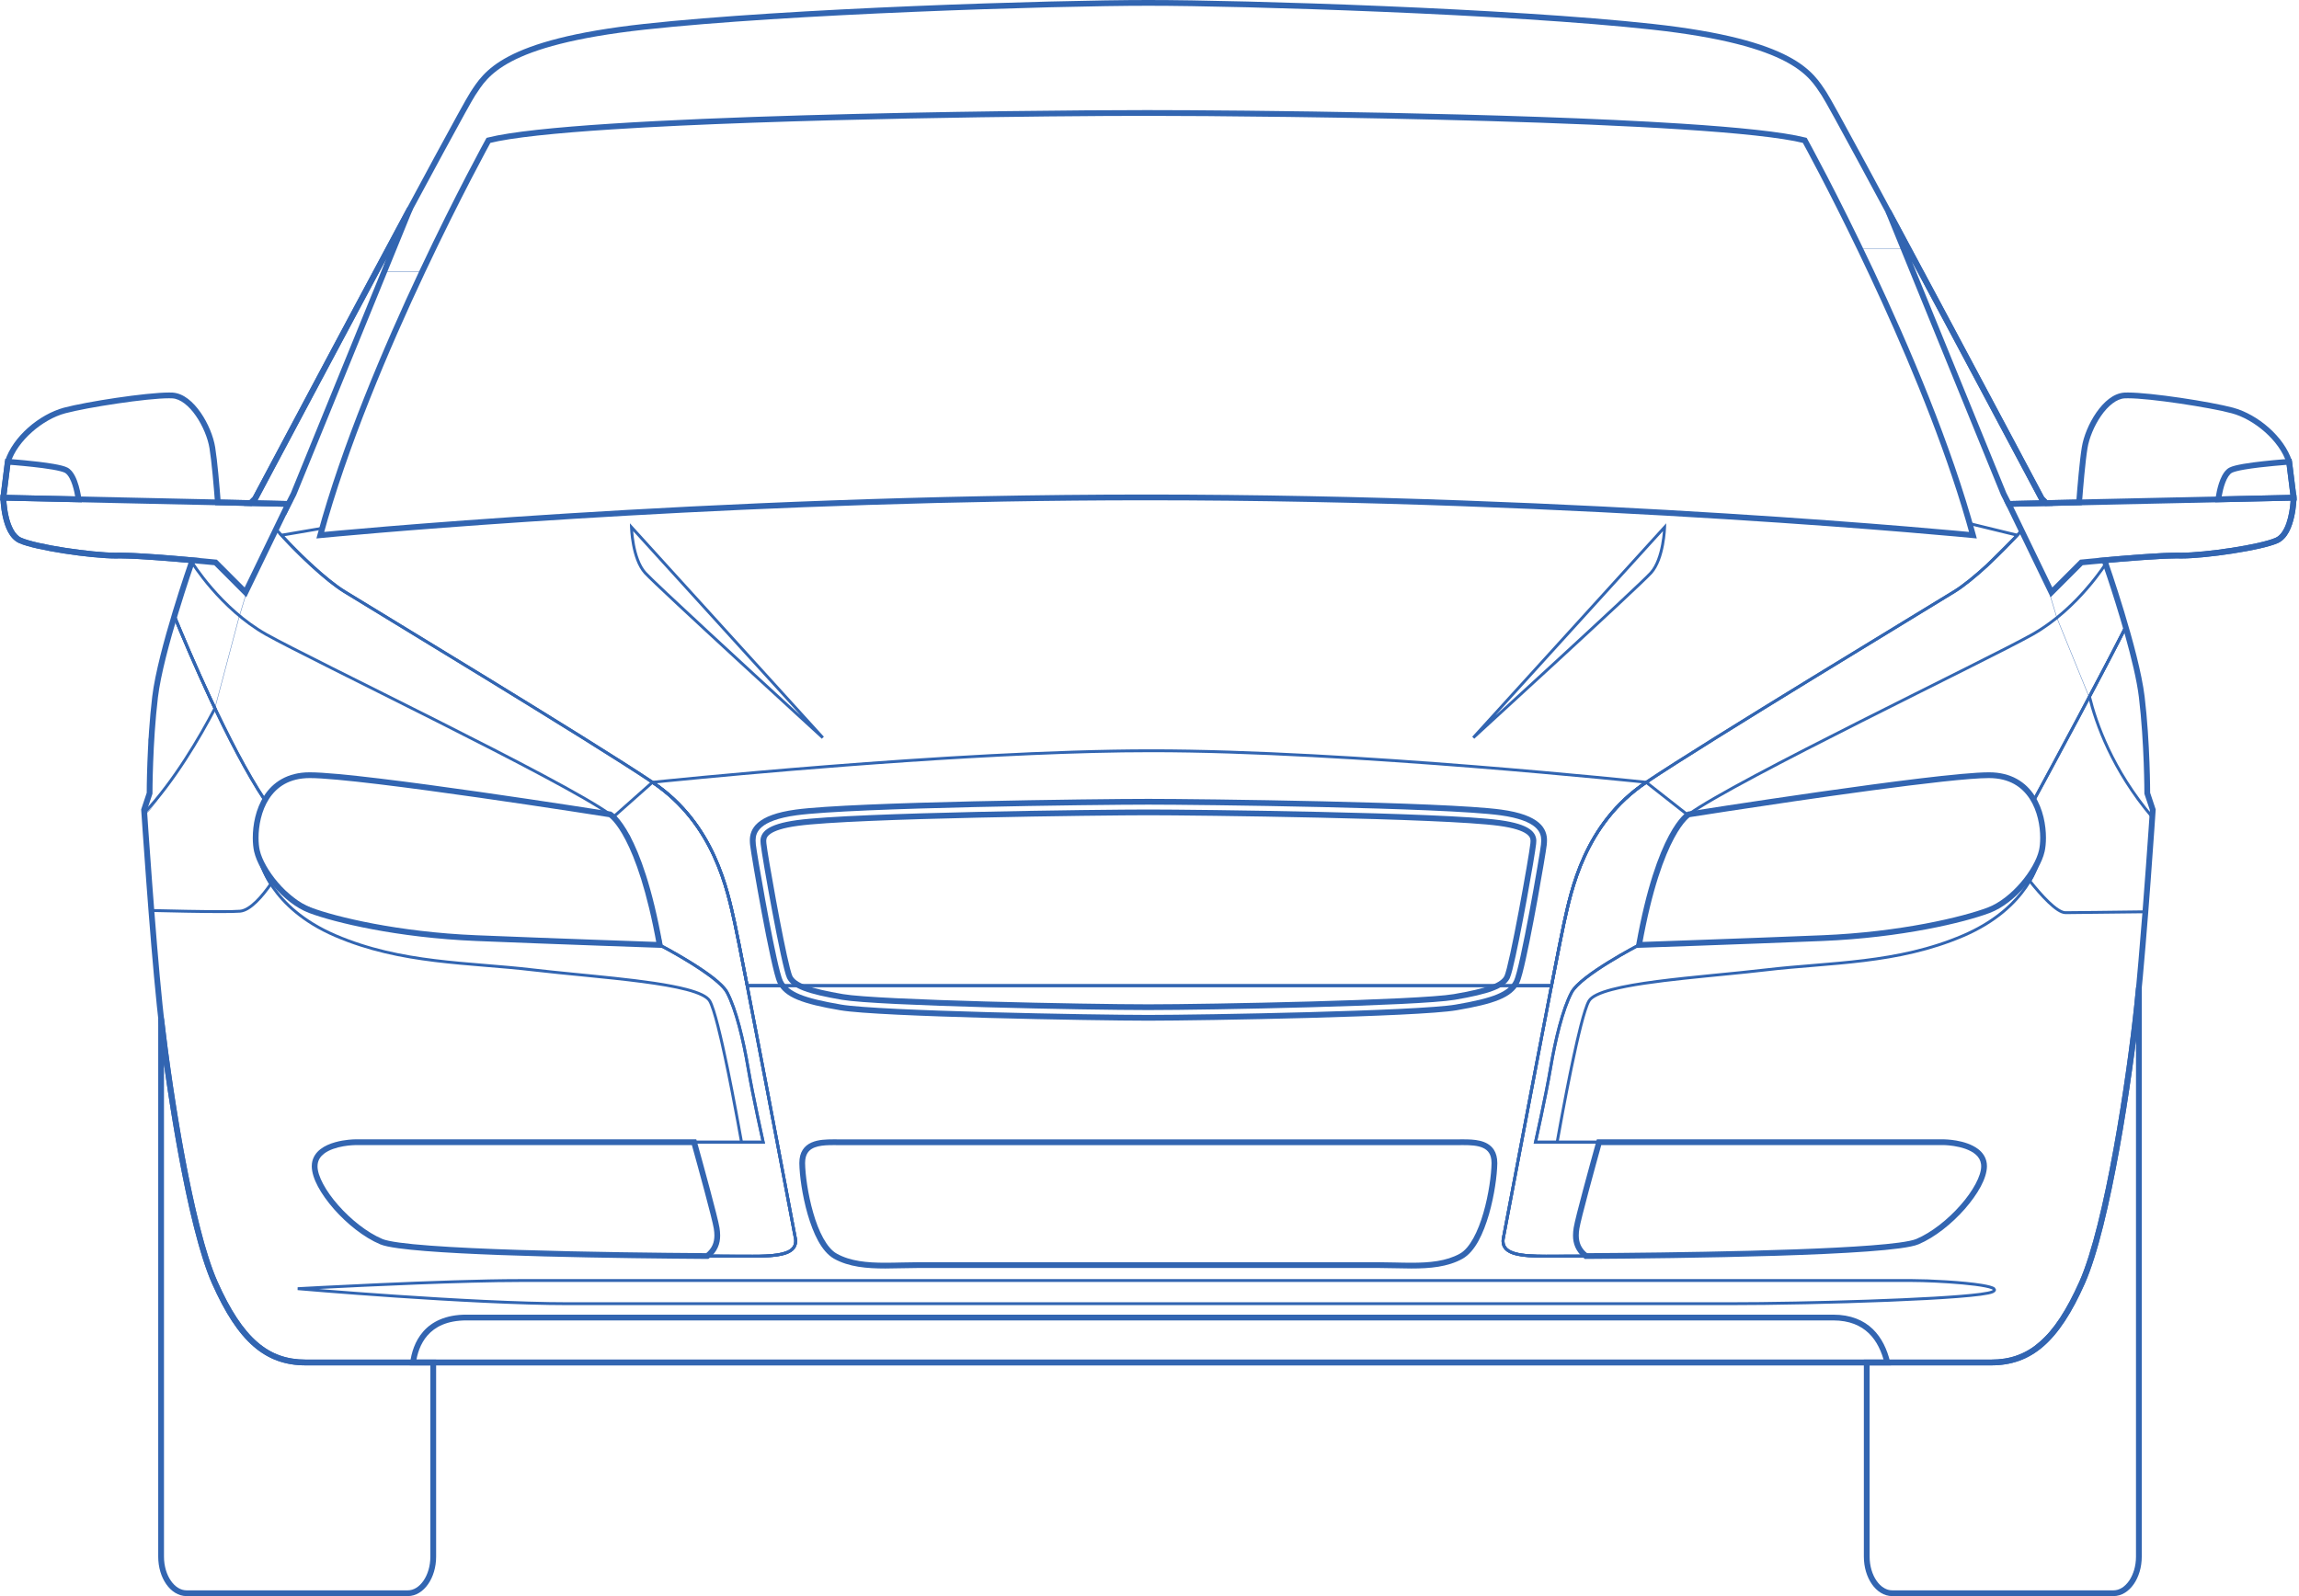 <svg width="504" height="350" viewBox="0 0 504 350" fill="none" xmlns="http://www.w3.org/2000/svg">

    <g id="doors" fill="transparent">
        <path id="Vector 480"
            d="M422.701 62.48L417.78 54.115L419.44 59.49L426.246 76.526L429.529 84.664L434.336 96.037L437.096 102.89L439.856 109.648L442.235 114.692L444.789 119.972L446.857 124.528L449.179 129.169L449.555 130.938L450.939 135.524L457.952 152.737L458.633 154.882L459.083 156.389L459.764 158.418L461.315 162.404L462.663 165.332L464.591 168.912L465.46 170.477L467.518 173.579L468.765 175.347L470.301 177.411L471.746 179.048L472.114 177.411L470.674 173.981L470.262 168.562L470.674 162.252L469.851 156.078L468.753 148.944L467.587 142.977L466.078 137.832L464.295 132.276L462.443 125.965L461.414 122.878L464.782 122.494L469.692 122.233L475.515 121.886H479.818L484.812 121.492L492.187 120.312L497.97 118.837L500.743 116.772L502.277 113.173L502.808 108.983L502.277 104.794L501.451 101.253L500.743 98.716L497.97 95.412L495.138 92.579L491.361 90.691L487.585 89.57L480.563 88.331L473.187 87.21L468.054 86.738H465.163L462.743 87.859L460.206 90.632L457.846 94.527L456.961 98.48L455.958 103.673V109.986L448.188 110.404L447.401 108.534L445.236 104.598L440.02 95.151L433.525 83.244L427.227 70.648L422.701 62.48Z"
            fill="transparent" stroke="#3265B1" stroke-width="0.077" />
        <path id="Vector 481"
            d="M80.592 62.48L85.513 54.115L83.853 59.49L77.047 76.526L73.764 84.664L68.957 96.037L66.197 102.89L63.437 109.648L61.058 114.692L58.504 119.972L56.436 124.528L54.114 129.169L53.737 130.938L52.354 135.524L47.069 155.458L45.084 159.05L43.005 162.736L40.405 166.801L37.758 170.677L35.775 173.579L34.528 175.347L32.992 177.411L31.547 179.048L31.179 177.411L32.619 173.981L33.031 168.562L32.619 162.252L33.442 156.078L34.54 148.944L35.706 142.977L37.215 137.832L38.998 132.276L40.85 125.965L41.879 122.878L38.511 122.494L33.601 122.233L27.777 121.886H23.475L18.481 121.492L11.106 120.312L5.323 118.837L2.55 116.772L1.016 113.173L0.485 108.983L1.016 104.794L1.842 101.253L2.55 98.716L5.323 95.412L8.155 92.579L11.932 90.691L15.708 89.57L22.73 88.331L30.106 87.21L35.239 86.738H38.13L40.55 87.859L43.087 90.632L45.447 94.527L46.332 98.48L47.335 103.673V109.986L55.105 110.404L55.892 108.534L58.057 104.598L63.273 95.151L69.767 83.244L76.066 70.648L80.592 62.48Z"
            fill="transparent" stroke="#3265B1" stroke-width="0.077" />
    </g>
    <g id="front-wheels" fill="transparent">

        <path
            d="M37.466 240.179L35.648 229.919L35.066 243.744V268.338V284.855V310.176V334.625V342.919L36.449 346.267L38.268 348.304L40.451 349.031H44.234H51.365H68.392H85.636H90.511L92.84 347.431L94.222 344.666L94.95 341.682V316.943V298.534H93.276H82.144H72.394H63.953L58.641 296.424L55.149 293.95L51.438 289.585L48.018 283.109L43.725 272.413L41.324 260.552L40.524 256.041L37.466 240.179Z"
            fill="transparent" />
        <path
            d="M408.955 330.54V298.675H415.216H433.097L440.054 298.258L445.202 296.031L449.864 291.857L453.412 286.778L456.404 281.073L460.578 267.994L462.943 256.653L464.822 245.591L466.144 238.355L467.048 229.45L468.231 223.467L468.788 234.111V257.627V281.073V296.936V312.729V327.896V340.489L468.161 344.037L467.048 346.611L464.961 348.976H462.248H450.49H431.149H420.921H413.964L411.251 347.237L409.511 344.037L408.955 341.741V330.54Z"
            fill="transparent" />
        <path
            d="M37.466 240.179L35.648 229.919L35.066 243.744V268.338V284.855V310.176V334.625V342.919L36.449 346.267L38.268 348.304L40.451 349.031H44.234H51.365H68.392H85.636H90.511L92.84 347.431L94.222 344.666L94.95 341.682V316.943V298.534H93.276H82.144H72.394H63.953L58.641 296.424L55.149 293.95L51.438 289.585L48.018 283.109L43.725 272.413L41.324 260.552L40.524 256.041L37.466 240.179Z"
            stroke="#3265B1" stroke-width="0.077" />
        <path
            d="M408.955 330.54V298.675H415.216H433.097L440.054 298.258L445.202 296.031L449.864 291.857L453.412 286.778L456.404 281.073L460.578 267.994L462.943 256.653L464.822 245.591L466.144 238.355L467.048 229.45L468.231 223.467L468.788 234.111V257.627V281.073V296.936V312.729V327.896V340.489L468.161 344.037L467.048 346.611L464.961 348.976H462.248H450.49H431.149H420.921H413.964L411.251 347.237L409.511 344.037L408.955 341.741V330.54Z"
            stroke="#3265B1" stroke-width="0.077" />

    </g>
    <g id="front" fill="transparent">
        <path id="Union"
            d="M74.081 84.431L77.365 76.293L84.171 59.253H93.01L89.512 66.994C88.158 69.749 85.45 75.304 85.45 75.484C85.45 75.665 84.623 77.402 84.209 78.249L80.937 85.921C80.561 87.002 79.786 89.193 79.696 89.306C79.606 89.419 77.756 94.271 76.843 96.683L73.319 107.38L70.99 115.12L70.424 117.197L85.401 115.938L96.979 115.12L105.474 114.05L128.002 112.666L150.152 111.596L174.63 110.401L196.654 109.646L219.622 109.079H249.953H281.227L323.01 110.275L344.531 111.156L376.812 112.918L405.255 114.806L429.544 116.756H432.69L430.425 108.89L423.44 89.572L420.042 81.077L414.819 69.247L410.163 58.801L407.918 53.879H418.022L419.682 59.254L419.684 59.257L426.489 76.293L429.773 84.432L434.579 95.805L437.339 102.658L440.099 109.415L440.1 109.417L442.48 114.462L445.033 119.741L447.101 124.297L449.421 128.936L449.797 130.699L449.797 130.702L451.181 135.288L451.183 135.291L458.196 152.504L458.876 154.646L459.325 156.153V156.154L460.007 158.183L460.007 158.185L461.558 162.171L461.559 162.173L462.907 165.101L462.908 165.103L464.835 168.683L464.836 168.684L465.705 170.249L465.707 170.251L467.765 173.353L467.766 173.355L469.012 175.122L469.013 175.123L470.549 177.187L470.552 177.189L471.996 178.826L472.046 178.883L471.999 180.777L471.447 186.886L471.179 192.695L470.778 196.496L470.46 201.619L470.292 203.109L469.522 211.529L469.154 213.053L469.037 220.971L468.903 222.863L468.078 226.883L466.802 235.265L465.358 246.089L463.915 253.417L461.306 266.572L457.476 279.562L453.424 287.444L448.928 293.383L445.375 296.159L441.378 297.935L435.772 298.435L425.114 298.768L414.234 298.435H407.462H370.326H66.079L62.971 298.046L57.753 296.048L54.811 293.05L51.314 289.054L48.705 284.002L45.929 277.896L42.654 266.184L39.268 248.698L37.547 238.041L35.993 228.659L35.493 221.998L34.494 213.228L33.884 204.291L32.496 186.972L31.807 178.883L31.857 178.826L33.301 177.189L33.304 177.187L34.84 175.123L34.841 175.122L36.087 173.355L36.088 173.354L40.718 166.576V166.575L43.319 162.51L43.319 162.508L45.399 158.821L47.384 155.229L47.389 155.221L47.351 155.21L47.388 155.22L52.672 135.288L54.056 130.702L54.056 130.699L54.432 128.936L56.752 124.297L58.82 119.74L61.373 114.462L63.753 109.417L63.754 109.415L66.514 102.657L69.274 95.804L74.081 84.431Z"
            fill="transparent" />

        <path
            d="M142.857 197.642L144.939 206.038L145.153 207.04L141.853 206.911L127.417 206.498L120.07 205.828H111.331L100.066 205.21L93.364 204.797L84.058 203.121L77.355 201.987L69.648 199.77L65.626 197.992L62.559 195.44L60.259 193.436L57.946 190.008L56.459 185.919L56.129 182.532L56.955 178.03L58.068 175.511L60.218 172.703L63.564 170.431L67.61 169.935H73.721L92.103 172.041L102.924 173.694L117.336 175.759L129.605 177.7L133.856 178.297L135.201 179.506L138.022 183.267L140.574 189.85L142.857 197.642Z"
            fill="transparent" />
        <path
            d="M361.155 198.736L359.546 206.148L359.815 207.093L382.696 206.167L401.83 205.373L411.441 204.58L420.919 203.301L428.943 201.714L436.791 198.981L440.406 197.041L443.051 194.528L445.52 192.059L447.416 187.783L448.077 185.005V182.139L447.063 177.598L446.049 174.953L444.021 172.308L441.42 170.589L437.408 169.795H433.308L417.745 171.559L397.245 174.292L384.327 176.1L376.524 177.51L370.616 178.392L368.059 180.729L366.075 184.873L363.562 190.604L361.155 198.736Z"
            fill="transparent" />
        <path
            d="M144.317 250.231H152.27L153.095 252.625L154.609 258.128L156.205 264.76L157.47 269.272V271.666L156.7 274.198L155.351 275.271H153.013L141.043 275.078L128.715 274.721H122.221L108.876 274.363L98.172 273.758L91.347 273.18L85.817 272.712L83.065 271.749L80.176 270.043L77.534 267.952L74.122 264.815L71.948 262.146L69.912 258.376L69.306 256.174L69.472 253.835L71.15 252.047L73.379 251.084L76.516 250.231H79.185H97.951H106.454H124.45H139.997H144.317Z"
            fill="transparent" />
        <path
            d="M363.315 250.17H350.879L349.685 254.163L348.217 259.652L346.366 267.152L345.457 270.594L346.074 273.126L347.21 274.458L348.542 275.205L358.315 274.945H370.394L382.278 274.75L393.999 274.36L404.876 273.906L415.007 273.191L419.618 272.445L423.124 270.691L426.436 268.386L429.034 266.016L431.956 262.671L433.742 259.879L434.619 257.703L435.365 255.041L434.262 252.833L432.378 251.469L430.17 250.625L426.956 250.17H385.654H372.342H363.315Z"
            fill="transparent" />
        <path
            d="M349.645 254.294L349.685 254.163M349.685 254.163L350.879 250.17H363.315H372.342H385.654H426.956L430.17 250.625L432.378 251.469L434.262 252.833L435.365 255.041L434.619 257.703L433.742 259.879L431.956 262.671L429.034 266.016L426.436 268.386L423.124 270.691L419.618 272.445L415.007 273.191L404.876 273.906L393.999 274.36L382.278 274.75L370.394 274.945H358.315L348.542 275.205L347.21 274.458L346.074 273.126L345.457 270.594L346.366 267.152L348.217 259.652L349.685 254.163ZM144.939 206.038L142.857 197.642L140.574 189.85L138.022 183.267L135.201 179.506L133.856 178.297L129.605 177.7L117.336 175.759L102.924 173.694L92.103 172.041L73.721 169.935H67.61L63.564 170.431L60.218 172.703L58.068 175.511L56.955 178.03L56.129 182.532L56.459 185.919L57.946 190.008L60.259 193.436L62.559 195.44L65.626 197.992L69.648 199.77L77.355 201.987L84.058 203.121L93.364 204.797L100.066 205.21L111.331 205.828H120.07L127.417 206.498L141.853 206.911L145.153 207.04L144.939 206.038ZM359.546 206.148L361.155 198.736L363.562 190.604L366.075 184.873L368.059 180.729L370.616 178.392L376.524 177.51L384.327 176.1L397.245 174.292L417.745 171.559L433.308 169.795H437.408L441.42 170.589L444.021 172.308L446.049 174.953L447.063 177.598L448.077 182.139V185.005L447.416 187.783L445.52 192.059L443.051 194.528L440.406 197.041L436.791 198.981L428.943 201.714L420.919 203.301L411.441 204.58L401.83 205.373L382.696 206.167L359.815 207.093L359.546 206.148ZM152.27 250.231H144.317H139.997H124.45H106.454H97.951H79.185H76.516L73.379 251.084L71.15 252.047L69.472 253.835L69.306 256.174L69.912 258.376L71.948 262.146L74.122 264.815L77.534 267.952L80.176 270.043L83.065 271.749L85.817 272.712L91.347 273.18L98.172 273.758L108.876 274.363L122.221 274.721H128.715L141.043 275.078L153.013 275.271H155.351L156.7 274.198L157.47 271.666V269.272L156.205 264.76L154.609 258.128L153.095 252.625L152.27 250.231Z"
            stroke="#3265B1" stroke-width="0.077" />

    </g>
    <g id="roof" fill="transparent">
        <path
            d="M262.239 0.922L275.12 1.244L301.204 2.109L318.043 2.936L342.579 4.23V4.231L364.236 6.066V6.067L379.378 8.616V8.617L388.082 11.461L392.47 13.508L396.741 16.202L399.145 19.251H399.146L401.592 23.282L406.808 33.102L406.809 33.103L412.42 42.85V42.851L417.971 54.561H407.945L399.573 37.852L399.572 37.851L395.866 30.979L395.859 30.964L395.844 30.96L393.146 30.132L393.134 30.169L393.146 30.131H393.137L363.346 27.648H363.345L333.949 26.425L315.275 25.813L287.211 25.274L253.21 24.95H230.218L202.873 25.454L175.133 25.992L147.141 27.072H147.14L120.838 28.872H120.836L107.451 30.743L107.431 30.746L107.422 30.765L104.904 35.763L98.68 47.169L98.679 47.171L92.933 59.563H84.628L88.028 50.151L95.436 35.799L95.438 35.8L103.677 21.12L103.676 21.119L106.548 17.064L110.569 13.903L117.398 10.812L125.418 8.51L137.397 6.496L137.396 6.495L156.498 4.589L156.499 4.59L176.827 3.474L205.574 2.035L223.348 1.316L242.165 0.922H262.239Z"
            fill="transparent" stroke="#3265B1" stroke-width="0.077" />
    </g>
    <g id="line">
        <path id="path104"
            d="M138.433 115.594L138.198 115.806L180.146 161.972L180.382 161.76L180.594 161.527C180.589 161.522 178.334 159.461 174.9 156.314C164.604 146.878 143.715 127.677 141.657 125.396C140.329 123.938 139.579 121.475 139.189 119.384C138.995 118.337 138.883 117.384 138.823 116.694C138.759 116.006 138.749 115.584 138.749 115.584L138.433 115.594L138.117 115.601C138.132 115.629 138.276 122.56 141.189 125.821C142.618 127.399 152.337 136.418 161.735 145.077C171.125 153.727 180.167 161.992 180.167 161.995L180.614 161.547L138.092 114.749L138.117 115.601L138.433 115.594Z"
            fill="#3265B1" />
        <path id="path106"
            d="M364.93 115.594L364.695 115.382L322.749 161.547L323.197 161.995C323.197 161.992 332.238 153.727 341.628 145.077C351.024 136.418 360.746 127.399 362.177 125.821C365.087 122.56 365.228 115.629 365.246 115.601L365.269 114.749L364.695 115.382L364.93 115.594L364.614 115.584C364.614 115.589 364.566 117.29 364.171 119.384C363.782 121.475 363.031 123.938 361.706 125.396C360.341 126.908 350.584 135.968 341.199 144.612C336.506 148.936 331.897 153.166 328.463 156.314C325.03 159.461 322.777 161.522 322.772 161.527L322.984 161.76L323.217 161.972L365.163 115.806L364.93 115.594Z"
            fill="#3265B1" />
        <path id="path108"
            d="M469.529 152.823L469.843 152.785C469.34 148.583 467.868 142.79 466.318 137.427L466.096 136.654L465.734 137.372C463.618 141.561 460.746 147.043 457.79 152.613L457.734 152.719L457.762 152.835C459.178 158.631 462.771 168.949 471.598 179.378L472.101 179.973L472.154 179.194C472.222 178.183 472.262 177.606 472.262 177.606L472.265 177.543L471.036 173.859L470.735 173.958H471.051C471.051 173.953 471.054 162.876 469.843 152.785L469.529 152.823L469.216 152.861C469.818 157.88 470.118 163.156 470.27 167.176C470.419 171.197 470.419 173.953 470.419 173.958V174.011L471.646 177.684L471.946 177.583L471.63 177.563C471.63 177.563 471.592 178.14 471.522 179.151L471.838 179.174L472.078 178.969C463.332 168.635 459.775 158.411 458.377 152.686L458.071 152.762L458.349 152.909C461.304 147.336 464.177 141.852 466.298 137.658L466.015 137.513L465.711 137.602C467.259 142.949 468.72 148.729 469.216 152.861L469.529 152.823Z"
            fill="#3265B1" />
        <path id="path110"
            d="M38.217 135.082L37.914 134.994C36.121 140.968 34.258 147.937 33.671 152.784C32.462 162.874 32.465 173.951 32.465 173.956H32.781L32.48 173.858L31.254 177.539L31.256 177.6C31.256 177.602 31.272 177.855 31.307 178.325L31.36 179.043L31.853 178.518C38.5 171.42 44.083 161.823 47.405 155.471L47.478 155.332L47.41 155.188C43.448 146.839 40.113 138.893 38.51 134.964L38.172 134.134L37.914 134.994L38.217 135.082L37.924 135.204C39.532 139.138 42.869 147.095 46.839 155.461L47.125 155.325L46.846 155.178C43.539 161.502 37.969 171.066 31.39 178.085L31.623 178.3L31.937 178.277C31.904 177.812 31.889 177.564 31.889 177.564L31.573 177.582L31.873 177.683L33.097 174.009V173.956C33.097 173.951 33.097 171.195 33.246 167.175C33.398 163.155 33.699 157.878 34.298 152.86C34.875 148.094 36.733 141.133 38.521 135.173L38.217 135.082Z"
            fill="#3265B1" />
        <path id="path112"
            d="M456.283 123.334L456.058 123.112L449.816 129.357L443.244 115.769L442.931 116.123C438.589 121.018 432.263 126.98 428.312 129.422C421.713 133.508 374.348 162.117 360.71 171.277C346.968 180.511 344.124 195.335 342.554 202.349C340.979 209.388 329.219 271.657 329.219 271.659L329.216 271.67V271.68L329.184 272.16C329.174 273.803 330.38 274.764 332.109 275.217C333.851 275.692 336.223 275.783 338.928 275.783C341.752 275.783 360.303 275.75 379.054 275.333C388.429 275.123 397.852 274.82 405.389 274.377C412.942 273.927 418.544 273.369 420.469 272.565C424.011 271.068 427.687 268.107 430.499 264.909C433.303 261.705 435.26 258.292 435.275 255.731L435.237 255.152C434.888 252.618 432.544 251.392 430.405 250.785C428.246 250.173 426.198 250.158 426.18 250.158L336.617 250.153V250.469L336.926 250.54C336.928 250.535 339.188 240.419 340.24 234.222C341.282 228.055 342.862 221.463 344.819 217.759C345.722 216.012 349.413 213.373 352.844 211.264C354.561 210.204 356.217 209.259 357.446 208.581C358.672 207.901 359.466 207.491 359.466 207.489L359.605 207.418L359.633 207.264C363.507 185.621 368.814 180.094 370.068 179.065L369.868 178.822L370.045 179.083L370.053 179.077H370.055L370.376 178.842L370.192 178.587L370.27 178.893L370.28 178.89L370.338 178.875L370.386 178.84C375.456 175.141 391.822 166.663 408.13 158.436C424.446 150.203 440.716 142.211 445.717 139.4C455.861 133.683 462.144 123.415 462.162 123.395L462.172 123.377L462.374 122.922L462.589 122.431L462.055 122.479C458.731 122.775 456.253 123.021 456.25 123.021L456.139 123.033L456.058 123.112L456.283 123.334L456.314 123.65C456.319 123.65 458.791 123.402 462.111 123.109L462.083 122.796L461.795 122.667L461.603 123.104L461.891 123.23L461.623 123.066C461.621 123.066 461.236 123.693 460.498 124.735C458.278 127.86 452.88 134.644 445.406 138.848C440.448 141.637 424.16 149.642 407.844 157.872C391.521 166.109 375.188 174.559 370.015 178.329L370.202 178.584L370.123 178.276L370.113 178.279L370.053 178.294L369.696 178.557L369.688 178.562L369.678 178.569L369.666 178.577C368.235 179.763 362.9 185.436 359.011 207.153L359.322 207.208L359.175 206.928C359.173 206.93 355.969 208.591 352.511 210.728C349.049 212.879 345.35 215.438 344.26 217.463C342.238 221.307 340.67 227.913 339.618 234.115C339.095 237.197 338.268 241.271 337.57 244.573C336.875 247.872 336.311 250.396 336.309 250.401L336.223 250.785L426.178 250.79C426.178 250.79 426.666 250.793 427.424 250.871C428.562 250.987 430.286 251.273 431.753 251.943C433.224 252.621 434.397 253.64 434.61 255.235L434.643 255.731C434.655 257.973 432.784 261.361 430.023 264.491C427.267 267.632 423.637 270.542 420.223 271.983C418.537 272.709 412.863 273.31 405.354 273.745C382.78 275.073 343.158 275.154 338.928 275.151C336.24 275.154 333.899 275.053 332.276 274.608C330.64 274.137 329.826 273.444 329.816 272.16L329.844 271.758L329.53 271.72L329.841 271.778C329.841 271.768 330.574 267.885 331.702 261.938C335.082 244.095 341.995 207.737 343.171 202.488C344.741 195.459 347.56 180.873 361.064 171.803C374.669 162.663 422.041 134.049 428.643 129.958C432.706 127.443 439.022 121.478 443.404 116.543L443.166 116.333L442.883 116.47L449.634 130.431L456.506 123.559L456.283 123.334Z"
            fill="#3265B1" />
        <path id="path114"
            d="M174.404 271.72L174.714 271.659C174.714 271.657 162.955 209.388 161.377 202.349C159.81 195.335 156.965 180.511 143.223 171.277C129.585 162.117 82.221 133.508 75.619 129.422C71.592 126.934 65.089 120.78 60.74 115.832L60.426 115.473L53.714 129.354L47.392 123.033L47.281 123.021C47.279 123.021 45.008 122.796 41.893 122.517L41.362 122.469L41.752 123.357L41.762 123.377L41.772 123.395C41.787 123.415 48.07 133.683 58.217 139.399C63.218 142.211 79.488 150.203 95.803 158.436C112.112 166.663 128.478 175.141 133.547 178.84L133.595 178.875L133.605 178.878L133.868 179.072L133.871 179.075L133.884 179.08L134.063 178.822L133.863 179.065C135.117 180.094 140.424 185.621 144.301 207.264L144.328 207.418L144.467 207.489C144.467 207.491 145.261 207.901 146.488 208.581C148.328 209.598 151.137 211.216 153.663 212.925C156.189 214.624 158.439 216.46 159.114 217.759C161.071 221.463 162.649 228.055 163.693 234.222C164.745 240.419 167.005 250.535 167.008 250.54L167.316 250.469V250.153L77.756 250.158C77.736 250.158 75.685 250.173 73.528 250.785C71.387 251.392 69.046 252.618 68.697 255.152L68.659 255.733C68.671 258.294 70.631 261.705 73.435 264.911C76.246 268.107 79.923 271.068 83.465 272.565C85.389 273.369 90.992 273.927 98.544 274.377C121.153 275.707 160.768 275.783 165.006 275.783C167.708 275.783 170.08 275.692 171.822 275.217C173.551 274.764 174.76 273.803 174.75 272.163L174.717 271.68V271.67L174.714 271.659L174.404 271.72L174.09 271.758L174.118 272.163C174.113 272.822 173.903 273.29 173.498 273.685C172.292 274.893 169.033 275.169 165.006 275.151C162.184 275.151 143.636 275.118 124.895 274.701C115.525 274.494 106.104 274.188 98.58 273.745C91.07 273.31 85.397 272.709 83.71 271.983C80.297 270.542 76.666 267.632 73.91 264.494C71.149 261.364 69.276 257.976 69.291 255.733L69.324 255.238C69.594 253.116 71.624 251.983 73.7 251.392C74.729 251.101 75.748 250.949 76.507 250.871C77.265 250.793 77.756 250.79 77.758 250.79L167.708 250.785L167.625 250.401C167.622 250.396 167.059 247.872 166.363 244.573C165.665 241.271 164.839 237.197 164.315 234.115C163.261 227.913 161.696 221.307 159.673 217.463C158.581 215.441 154.884 212.879 151.42 210.728C147.964 208.591 144.761 206.93 144.758 206.928L144.611 207.208L144.922 207.153C141.031 185.436 135.699 179.763 134.263 178.577L134.255 178.569L134.238 178.557L134.055 178.817L134.243 178.562L133.929 178.332L133.881 178.294L133.81 178.276L133.732 178.584L133.919 178.329C128.746 174.559 112.412 166.109 96.089 157.872C79.773 149.642 63.486 141.637 58.528 138.848C53.544 136.044 49.483 132.095 46.674 128.849C45.269 127.223 44.176 125.777 43.435 124.735C42.695 123.693 42.313 123.066 42.31 123.066L42.042 123.23L42.331 123.104L42.156 122.705L41.865 122.831L41.838 123.147C44.947 123.425 47.213 123.65 47.218 123.65L47.248 123.334L47.026 123.559L53.895 130.431L60.788 116.179L60.505 116.04L60.267 116.25C64.654 121.238 71.147 127.395 75.288 129.958C81.892 134.049 129.264 162.663 142.869 171.803C156.374 180.873 159.193 195.459 160.76 202.488C161.544 205.982 164.879 223.317 168.017 239.761C169.584 247.984 171.104 255.988 172.232 261.938C172.795 264.911 173.261 267.371 173.584 269.088C173.91 270.805 174.093 271.778 174.093 271.778L174.404 271.72Z"
            fill="#3265B1" />
        <path id="path116"
            d="M436.807 283.271L436.676 282.983C436.342 283.142 435.432 283.334 434.135 283.504C425 284.723 396.035 285.564 378.983 285.564C359.477 285.564 146.167 285.564 124.604 285.564C113.836 285.564 99.005 284.74 86.871 283.918C80.803 283.506 75.407 283.094 71.531 282.786C67.653 282.477 65.299 282.272 65.294 282.27L65.266 282.586L65.284 282.902C65.289 282.902 67.276 282.791 70.527 282.621C80.287 282.121 101.407 281.115 114.167 281.115C131.199 281.115 412.909 281.115 419.091 281.115C421.865 281.115 426.408 281.312 430.249 281.663C432.168 281.838 433.912 282.055 435.161 282.303C435.786 282.424 436.289 282.558 436.61 282.687L436.941 282.859L436.977 282.894L437.058 282.844H436.964L436.977 282.894L437.058 282.844H436.964H437.063L436.974 282.796L436.964 282.844H437.063L436.974 282.796L436.913 282.851L436.676 282.983L436.807 283.271L436.941 283.559L437.379 283.286L437.596 282.844L437.336 282.366C436.85 281.997 435.884 281.779 434.511 281.542C430.426 280.869 423.03 280.485 419.091 280.482C412.909 280.482 131.199 280.482 114.167 280.482C97.116 280.482 65.251 282.27 65.248 282.27L65.238 282.9C65.243 282.9 103.012 286.197 124.604 286.197C146.167 286.197 359.477 286.197 378.983 286.197C388.74 286.197 402.376 285.921 413.986 285.458C419.791 285.226 425.091 284.948 429.149 284.631C431.179 284.472 432.898 284.305 434.218 284.131C435.546 283.951 436.451 283.779 436.941 283.559L436.807 283.271ZM470.723 173.954H471.039C471.039 173.949 471.042 162.872 469.831 152.781C469.327 148.579 467.856 142.786 466.306 137.424L466.083 136.653L465.722 137.368C460.172 148.341 449.477 168.161 445.598 175.317L445.515 175.471L445.604 175.623C447.065 178.199 447.581 181.284 447.581 183.724C447.581 184.833 447.475 185.812 447.308 186.535C447.174 187.132 446.941 187.787 446.643 188.469L446.448 188.912H446.934V188.596L446.625 188.533C446.625 188.535 446.595 188.679 446.514 188.965C445.937 190.972 442.855 199.475 430.276 204.881C415.855 211.076 401.23 210.694 387.041 212.368C379.972 213.205 370.864 213.912 363.226 214.909C359.408 215.409 355.954 215.981 353.297 216.684C350.64 217.399 348.769 218.18 348.066 219.343C347.525 220.284 346.911 222.294 346.235 224.934C344.223 232.827 341.808 246.175 341.055 250.41L341.366 250.465V250.149H336.62V250.781L426.181 250.786C426.181 250.786 426.668 250.789 427.427 250.867C428.565 250.984 430.289 251.269 431.756 251.939C433.227 252.617 434.4 253.636 434.613 255.231L434.646 255.727C434.658 257.97 432.787 261.358 430.026 264.488C427.27 267.628 423.639 270.538 420.226 271.979C418.54 272.705 412.866 273.307 405.357 273.742C382.783 275.069 343.161 275.15 338.931 275.147C336.243 275.15 333.902 275.049 332.279 274.604C330.643 274.134 329.829 273.441 329.819 272.156L329.846 271.754L329.533 271.716L329.844 271.775C329.844 271.767 330.256 269.58 330.941 265.967C332.992 255.133 337.467 231.54 340.445 216.191L340.519 215.816H331.796L331.7 215.943C330.127 218.094 326.585 219.336 319.136 220.603C310.904 222.013 263.704 222.871 251.752 222.871C239.8 222.871 192.603 222.013 184.368 220.603C176.919 219.336 173.377 218.094 171.804 215.943L171.708 215.816H163.418L163.491 216.191C165.476 226.425 168.126 240.322 170.28 251.659C171.357 257.327 172.31 262.356 172.993 265.967C173.676 269.58 174.09 271.767 174.09 271.775L174.401 271.716L174.088 271.754L174.115 272.159C174.11 272.819 173.898 273.287 173.496 273.681C172.29 274.89 169.028 275.165 165.003 275.147C162.181 275.147 143.633 275.115 124.893 274.697C115.523 274.49 106.102 274.184 98.577 273.742C91.068 273.307 85.394 272.705 83.708 271.979C80.294 270.538 76.664 267.628 73.908 264.49C71.147 261.36 69.273 257.972 69.288 255.729L69.321 255.234V255.231C69.592 253.113 71.622 251.98 73.698 251.388C74.727 251.097 75.746 250.946 76.504 250.867C77.263 250.789 77.754 250.786 77.756 250.786L167.314 250.781V250.149H162.566V250.465L162.877 250.41C162.376 247.588 161.135 240.713 159.769 234.107C159.084 230.802 158.369 227.566 157.696 224.934C157.021 222.294 156.407 220.284 155.866 219.343C155.16 218.18 153.289 217.399 150.634 216.684C142.67 214.583 127.5 213.624 116.89 212.368C102.701 210.694 88.077 211.076 73.66 204.881C66.467 201.791 62.383 197.693 60.09 194.371C58.945 192.709 58.247 191.243 57.837 190.194C57.633 189.67 57.499 189.251 57.418 188.965C57.337 188.679 57.309 188.535 57.306 188.533L56.998 188.596V188.912H57.003V188.596L56.725 188.747L56.73 188.758L57.296 188.474C56.993 187.792 56.763 187.132 56.624 186.535C56.457 185.812 56.351 184.836 56.351 183.726C56.351 181.284 56.869 178.191 58.333 175.61L58.429 175.441L58.323 175.279C50.417 163.413 41.486 142.258 38.51 134.961L38.172 134.134L37.914 134.991C36.121 140.966 34.258 147.934 33.671 152.781C32.462 162.872 32.465 173.949 32.465 173.954H32.781L32.48 173.855L31.254 177.539L31.256 177.6C31.256 177.602 33.067 204.98 34.68 220.491C36.301 236.018 41.115 268.604 46.786 281.382C52.417 294.098 58.399 299.096 67.003 299.084H436.501C445.105 299.096 451.09 294.098 456.721 281.382C462.392 268.604 467.206 236.018 468.824 220.491C470.437 204.98 472.25 177.602 472.25 177.6L472.253 177.539L471.024 173.855L470.723 173.954L470.425 174.055L471.633 177.681L471.934 177.58L471.618 177.559C471.618 177.564 471.504 179.268 471.31 182.078C470.726 190.502 469.403 208.81 468.195 220.426C466.592 235.899 461.745 268.536 456.144 281.125C450.501 293.774 444.807 298.439 436.501 298.452H67.003C58.697 298.439 53.006 293.774 47.362 281.125C41.759 268.536 36.915 235.899 35.309 220.426C34.503 212.684 33.648 201.963 32.993 193.182C32.667 188.793 32.392 184.887 32.197 182.078C32.002 179.268 31.889 177.564 31.889 177.559L31.573 177.58L31.873 177.681L33.097 174.007V173.954C33.097 173.949 33.097 171.193 33.246 167.173C33.398 163.153 33.699 157.876 34.298 152.857C34.875 148.091 36.733 141.13 38.521 135.171L38.217 135.08L37.924 135.201C40.912 142.516 49.835 163.671 57.797 175.63L58.06 175.453L57.784 175.299C56.247 178.014 55.721 181.198 55.719 183.726C55.719 184.876 55.827 185.89 56.007 186.677C56.158 187.327 56.404 188.019 56.717 188.732L57.008 188.603L57.284 188.449L57.279 188.442L57.188 188.28H56.998H56.614L56.687 188.656C56.692 188.715 58.798 199.192 73.41 205.463C87.986 211.718 102.694 211.323 116.817 212.997C123.904 213.834 133.009 214.542 140.622 215.536C144.427 216.034 147.861 216.605 150.472 217.293C153.084 217.971 154.864 218.828 155.319 219.66C155.785 220.456 156.422 222.479 157.084 225.088C159.089 232.944 161.504 246.294 162.255 250.521L162.3 250.781H167.314V250.149L77.754 250.154C77.733 250.154 75.683 250.17 73.526 250.781C71.385 251.388 69.043 252.614 68.694 255.148L68.656 255.729C68.669 258.291 70.629 261.702 73.433 264.908C76.247 268.103 79.92 271.064 83.463 272.561C85.387 273.365 90.99 273.924 98.542 274.374C121.151 275.704 160.766 275.78 165.003 275.78C167.706 275.78 170.078 275.689 171.82 275.213C173.549 274.761 174.758 273.8 174.745 272.159L174.715 271.676V271.668L174.712 271.656C174.712 271.656 168.08 236.542 164.113 216.072L163.802 216.132V216.448H171.549V216.132L171.296 216.32C173.109 218.744 176.801 219.943 184.262 221.225C192.651 222.653 239.755 223.5 251.752 223.503C263.749 223.5 310.856 222.653 319.242 221.225C326.704 219.943 330.395 218.744 332.208 216.32L331.955 216.132V216.448H340.134V216.132L339.823 216.072C335.854 236.542 329.222 271.656 329.222 271.656L329.219 271.666V271.676L329.186 272.156C329.176 273.8 330.382 274.761 332.112 275.213C333.856 275.689 336.226 275.78 338.931 275.78C341.755 275.78 360.306 275.747 379.056 275.33C388.432 275.12 397.855 274.816 405.392 274.374C412.944 273.924 418.547 273.365 420.471 272.561C424.014 271.064 427.69 268.103 430.501 264.905C433.305 261.702 435.262 258.288 435.278 255.727L435.24 255.148C434.891 252.614 432.547 251.388 430.408 250.781C428.249 250.17 426.201 250.154 426.183 250.154L336.62 250.149V250.781H341.631L341.677 250.521C342.18 247.702 343.419 240.83 344.784 234.233C345.467 230.936 346.18 227.705 346.847 225.088C347.512 222.479 348.147 220.456 348.612 219.66C349.067 218.828 350.847 217.971 353.459 217.293C361.302 215.22 376.488 214.251 387.114 212.997C401.238 211.323 415.946 211.718 430.527 205.463C445.133 199.192 447.239 188.715 447.245 188.656L447.318 188.28H446.931V188.596L447.222 188.722C447.53 188.014 447.778 187.324 447.925 186.677C448.104 185.89 448.213 184.874 448.213 183.724C448.21 181.198 447.687 178.022 446.152 175.312L445.877 175.466L446.155 175.618C450.036 168.46 460.728 148.642 466.286 137.654L466.003 137.51L465.699 137.598C467.247 142.946 468.708 148.726 469.204 152.857C469.805 157.876 470.106 163.153 470.258 167.173C470.407 171.193 470.407 173.949 470.407 173.954V174.007L470.425 174.055L470.723 173.954Z"
            fill="#3265B1" />
        <path id="path118"
            d="M440.36 110.505L440.372 111.137L450.064 110.925L448.033 108.892L447.586 109.337L448.145 109.041C448.145 109.041 428.63 72.294 414.527 46.039L413.387 46.578L438.673 108.589L439.796 110.791L439.975 111.145L440.372 111.137L440.36 110.505L440.923 110.217L439.824 108.06L414.557 46.1L413.971 46.34L413.414 46.638C420.464 59.763 428.868 75.512 435.51 87.98C438.83 94.215 441.71 99.628 443.758 103.484C445.808 107.337 447.024 109.628 447.027 109.633L447.072 109.719L447.08 109.724L440.344 109.873L440.36 110.505Z"
            fill="#3265B1" />
        <path id="path120"
            d="M63.179 110.505L62.547 110.533L62.552 110.637L62.661 113.018L64.927 108.589L90.473 45.943L89.331 45.407C75.202 71.699 55.374 109.041 55.374 109.041L55.933 109.337L55.486 108.889L54.499 109.878L53.45 110.925L63.167 111.137L63.179 110.505L63.195 109.873L54.96 109.694L54.944 110.326L55.392 110.771L56.381 109.784L56.446 109.719L56.492 109.633C56.494 109.628 57.731 107.299 59.809 103.39C66.049 91.656 79.849 65.722 90.445 46.003L89.887 45.705L89.303 45.467L63.776 108.06L62.621 110.321L63.184 110.609L63.817 110.578L63.812 110.475L63.784 109.886L63.195 109.873L63.179 110.505Z"
            fill="#3265B1" />
        <path id="path122"
            d="M502.823 109.139L502.807 108.507L439.357 109.895L449.552 130.969L456.738 123.781L456.293 123.333L456.353 123.963C456.363 123.963 460.148 123.586 464.644 123.207C469.134 122.83 474.343 122.453 477.104 122.453L477.678 122.458L478.204 122.466C480.947 122.463 485.321 122.016 489.475 121.374C493.637 120.724 497.518 119.91 499.386 119.08C501.523 118.082 502.423 115.553 502.931 113.359C503.424 111.146 503.452 109.174 503.455 109.149L503.465 108.494L502.807 108.507L502.823 109.139L502.19 109.129C502.19 109.131 502.183 109.589 502.117 110.322C502.021 111.419 501.786 113.111 501.267 114.633C500.752 116.165 499.94 117.46 498.871 117.925C497.283 118.645 493.376 119.495 489.28 120.125C485.177 120.759 480.82 121.202 478.204 121.202L477.708 121.194L477.104 121.189C471.41 121.189 456.242 122.706 456.229 122.706L456.004 122.729L449.916 128.817L441.352 111.116L502.835 109.771L502.823 109.139Z"
            fill="#3265B1" />
        <path id="path124"
            d="M501.835 101.257L501.792 100.628C501.787 100.628 499.102 100.812 496.146 101.139C494.669 101.3 493.122 101.498 491.802 101.725C490.472 101.96 489.408 102.198 488.73 102.547C488.032 102.921 487.549 103.563 487.163 104.271C486.025 106.398 485.699 109.391 485.686 109.427L485.603 110.15L503.534 109.755L502.389 100.587L501.792 100.628L501.835 101.257L501.208 101.336L502.105 108.521L486.3 108.868L486.315 109.5L486.943 109.573C486.943 109.573 486.978 109.265 487.066 108.767C487.198 108.021 487.446 106.87 487.838 105.841C488.222 104.802 488.791 103.922 489.322 103.662C489.691 103.46 490.75 103.184 492.02 102.972C493.936 102.638 496.409 102.365 498.394 102.18C500.381 101.991 501.875 101.889 501.878 101.887L501.835 101.257Z"
            fill="#3265B1" />
        <path id="path126"
            d="M0.725 109.139L0.713 109.771L62.193 111.116L53.632 128.817L47.546 122.729L47.321 122.706C47.308 122.706 32.14 121.189 26.441 121.189L25.835 121.194L25.339 121.202C22.727 121.202 18.371 120.759 14.267 120.125C10.171 119.495 6.267 118.645 4.68 117.925C3.244 117.323 2.298 115.169 1.85 113.083C1.62 112.049 1.496 111.053 1.431 110.322C1.365 109.589 1.357 109.131 1.357 109.129L0.725 109.139L0.093 109.149C0.093 109.174 0.124 111.146 0.617 113.359C1.125 115.553 2.025 118.082 4.164 119.08C6.032 119.91 9.911 120.724 14.073 121.374C18.227 122.016 22.601 122.463 25.339 122.466L25.867 122.458L26.441 122.453C29.205 122.453 34.413 122.83 38.907 123.207C43.402 123.586 47.187 123.963 47.197 123.963L47.258 123.333L46.813 123.781L53.996 130.969L64.188 109.895L0.083 108.494L0.093 109.149L0.725 109.139Z"
            fill="#3265B1" />
        <path id="path128"
            d="M1.699 101.257L1.654 101.887C1.661 101.887 4.324 102.071 7.249 102.393C8.71 102.554 10.238 102.749 11.514 102.972C12.784 103.184 13.843 103.46 14.212 103.662C14.563 103.841 14.94 104.279 15.259 104.873C15.739 105.758 16.086 106.951 16.296 107.907C16.402 108.385 16.477 108.805 16.523 109.105C16.571 109.404 16.591 109.573 16.591 109.573L17.218 109.5L17.233 108.868L1.426 108.521L2.326 101.336L1.699 101.257L1.072 101.179L0 109.755L17.931 110.15L17.848 109.427C17.845 109.409 17.689 108.061 17.256 106.544C17.039 105.786 16.756 104.984 16.371 104.271C15.985 103.563 15.499 102.921 14.804 102.547C14.126 102.198 13.059 101.96 11.732 101.725C7.777 101.042 1.752 100.628 1.742 100.628L1.145 100.587L1.072 101.179L1.699 101.257Z"
            fill="#3265B1" />
        <path id="path130"
            d="M251.761 223.188V223.82C257.761 223.82 272.541 223.605 286.872 223.216C301.216 222.821 315.039 222.263 319.304 221.537C323.478 220.824 326.475 220.129 328.664 219.226C330.846 218.331 332.257 217.17 333.043 215.585C333.268 215.133 333.483 214.427 333.746 213.444C335.549 206.614 338.876 187.214 339.079 185.323C339.109 185.022 339.142 184.673 339.142 184.289C339.154 183.138 338.811 181.631 337.329 180.385C335.857 179.136 333.367 178.114 329.086 177.528C322.821 176.676 306.376 176.094 290.018 175.717C273.669 175.343 257.452 175.179 251.761 175.179C246.069 175.179 229.852 175.343 213.504 175.717C197.145 176.094 180.7 176.676 174.435 177.528C170.155 178.114 167.667 179.136 166.195 180.385C164.713 181.629 164.37 183.136 164.382 184.286C164.382 184.67 164.415 185.022 164.445 185.323C164.559 186.423 165.692 193.186 166.981 200.104C167.626 203.558 168.311 207.037 168.923 209.836C169.229 211.236 169.517 212.465 169.775 213.444C170.038 214.427 170.256 215.133 170.478 215.588C171.265 217.17 172.675 218.331 174.857 219.226C177.047 220.129 180.043 220.824 184.217 221.537C188.485 222.263 202.308 222.821 216.652 223.216C230.98 223.605 245.761 223.82 251.761 223.82V223.188V222.556C245.784 222.556 231.003 222.341 216.684 221.952C202.384 221.562 188.475 220.986 184.43 220.29C180.293 219.585 177.36 218.895 175.34 218.058C173.315 217.213 172.24 216.275 171.608 215.021C171.474 214.763 171.244 214.063 170.996 213.12C169.229 206.46 165.874 186.908 165.702 185.194V185.191C165.674 184.906 165.646 184.6 165.646 184.286C165.659 183.338 165.851 182.355 167.014 181.346C168.187 180.339 170.453 179.343 174.607 178.779C180.713 177.945 197.203 177.356 213.532 176.982C229.87 176.607 246.087 176.443 251.761 176.443C257.434 176.443 273.651 176.607 289.99 176.982C306.318 177.356 322.808 177.945 328.914 178.779C333.071 179.343 335.334 180.342 336.51 181.348C337.673 182.357 337.865 183.341 337.878 184.289C337.878 184.602 337.85 184.906 337.819 185.194L337.822 185.191C337.721 186.155 336.58 192.994 335.296 199.871C334.651 203.317 333.971 206.786 333.364 209.565C333.061 210.953 332.775 212.169 332.525 213.12C332.277 214.063 332.047 214.763 331.913 215.021C331.281 216.275 330.207 217.213 328.181 218.058C326.161 218.895 323.228 219.585 319.092 220.29C315.049 220.986 301.14 221.562 286.837 221.952C272.519 222.341 257.738 222.556 251.761 222.556V223.188Z"
            fill="#3265B1" />
        <path id="path132"
            d="M251.756 220.861V220.229C245.043 220.229 230.236 220.001 216.138 219.609C202.055 219.217 188.612 218.648 184.817 217.996C181.085 217.359 178.45 216.745 176.68 216.08C174.9 215.41 174.046 214.712 173.687 213.981L173.12 214.262L173.689 213.989C173.59 213.789 173.388 213.149 173.166 212.279C171.58 206.118 168.261 187.375 168.015 184.955L167.977 184.422C168 183.898 168.056 183.451 168.931 182.819C169.818 182.199 171.611 181.537 174.915 181.092C181.031 180.255 197.744 179.668 214.143 179.302C230.547 178.93 246.684 178.773 251.756 178.773C256.827 178.773 272.964 178.93 289.368 179.302C305.767 179.668 322.482 180.255 328.596 181.092C331.9 181.537 333.693 182.199 334.58 182.819C335.453 183.451 335.508 183.898 335.534 184.419L335.496 184.955C335.359 186.323 334.211 193.064 332.962 199.698C332.338 203.021 331.685 206.328 331.117 208.95C330.833 210.259 330.57 211.397 330.345 212.277C330.125 213.149 329.921 213.789 329.822 213.989L330.391 214.264L329.825 213.981C329.466 214.712 328.613 215.412 326.833 216.08C325.064 216.747 322.426 217.359 318.695 217.996C314.899 218.648 301.456 219.217 287.373 219.609C273.277 220.001 258.468 220.229 251.756 220.229V220.861V221.493C258.491 221.493 273.3 221.265 287.408 220.871C301.534 220.477 314.889 219.923 318.907 219.243C322.677 218.598 325.364 217.981 327.278 217.263C329.18 216.547 330.371 215.711 330.955 214.545L330.96 214.54C331.149 214.138 331.334 213.503 331.572 212.59C333.187 206.277 336.484 187.681 336.755 185.084C336.772 184.9 336.798 184.675 336.798 184.419C336.821 183.643 336.489 182.568 335.298 181.777C334.118 180.97 332.168 180.305 328.768 179.838C322.492 178.983 305.825 178.407 289.398 178.037C272.979 177.666 256.845 177.509 251.756 177.509C246.666 177.509 230.532 177.666 214.113 178.037C197.686 178.407 181.019 178.983 174.743 179.838C171.343 180.305 169.393 180.97 168.212 181.777C167.022 182.571 166.688 183.645 166.713 184.422C166.713 184.677 166.738 184.902 166.756 185.084C166.913 186.583 168.053 193.263 169.307 199.933C169.934 203.266 170.589 206.58 171.158 209.22C171.444 210.54 171.709 211.69 171.942 212.593C172.177 213.503 172.362 214.138 172.551 214.537L172.559 214.55L172.556 214.545C173.143 215.711 174.334 216.547 176.235 217.263C178.149 217.981 180.834 218.598 184.602 219.243C188.622 219.923 201.977 220.477 216.103 220.871C230.214 221.265 245.02 221.493 251.756 221.493V220.861Z"
            fill="#3265B1" />
        <path id="path142"
            d="M319.768 250.476V249.844H183.716C183.397 249.844 183.056 249.841 182.704 249.841C181.157 249.846 179.377 249.879 177.878 250.547C177.129 250.88 176.449 251.396 175.971 252.145C175.493 252.893 175.233 253.849 175.235 255.019L175.238 255.146L175.867 255.128L175.235 255.136C175.273 257.679 175.852 262.091 177.058 266.281C178.285 270.458 180.055 274.425 182.853 276.023C186.14 277.846 190.024 278.159 194.072 278.162C196.507 278.162 199.007 278.045 201.49 278.045H301.994C304.476 278.045 306.977 278.162 309.412 278.162C313.457 278.159 317.341 277.846 320.633 276.023C323.429 274.425 325.197 270.458 326.423 266.281C327.629 262.091 328.208 257.679 328.246 255.136V255.022C328.248 253.849 327.988 252.893 327.51 252.145C326.789 251.014 325.634 250.44 324.436 250.155C323.229 249.866 321.94 249.841 320.777 249.841C320.426 249.841 320.087 249.844 319.768 249.844V250.476V251.108C320.094 251.108 320.433 251.105 320.777 251.105C322.294 251.1 323.935 251.174 325.085 251.7C325.664 251.962 326.117 252.314 326.446 252.825C326.769 253.335 326.982 254.028 326.982 255.022V255.118C326.951 257.505 326.382 261.874 325.209 265.929C324.056 269.995 322.216 273.734 320.019 274.918C317.06 276.564 313.399 276.902 309.412 276.897C307.017 276.9 304.514 276.781 301.994 276.781H201.49C198.969 276.781 196.466 276.9 194.072 276.897C190.085 276.902 186.421 276.564 183.468 274.918C181.268 273.734 179.425 269.995 178.274 265.929C177.101 261.874 176.532 257.505 176.5 255.118V255.108V255.019C176.5 254.028 176.712 253.335 177.038 252.825C177.521 252.066 178.315 251.634 179.342 251.386C180.36 251.138 181.569 251.103 182.704 251.105C183.051 251.105 183.389 251.108 183.716 251.108H319.768V250.476Z"
            fill="#3265B1" />
        <path id="path146"
            d="M434.923 255.19L435.55 255.107C435.373 253.757 434.627 252.718 433.681 251.989C430.847 249.828 426.235 249.858 426.182 249.838L350.075 249.833L349.946 250.295C349.231 252.872 348.085 257.029 347.072 260.824C346.055 264.626 345.18 268.024 344.988 269.22C344.9 269.784 344.844 270.348 344.844 270.907C344.829 272.699 345.466 274.49 347.271 275.923L347.446 276.065H347.671C357.706 276.007 374.403 275.837 389.339 275.374C396.807 275.142 403.834 274.836 409.371 274.429C412.14 274.227 414.537 273.999 416.438 273.744C418.347 273.483 419.732 273.21 420.592 272.854C424.198 271.324 427.894 268.341 430.733 265.114C433.56 261.87 435.563 258.447 435.59 255.726L435.55 255.107L434.923 255.19L434.296 255.274L434.326 255.726C434.354 257.81 432.526 261.185 429.785 264.28C427.057 267.39 423.449 270.277 420.099 271.688C419.487 271.954 418.124 272.244 416.268 272.49C403.202 274.257 365.2 274.699 347.663 274.801L347.668 275.433L348.063 274.94C346.548 273.701 346.123 272.434 346.108 270.907C346.108 270.431 346.154 269.936 346.237 269.418C346.399 268.381 347.281 264.925 348.293 261.15C349.304 257.362 350.449 253.208 351.165 250.634L350.556 250.465V251.097L426.177 251.102L426.498 251.112C427.244 251.147 429.163 251.309 430.895 251.931C431.76 252.242 432.574 252.667 433.178 253.216C433.78 253.767 434.18 254.417 434.296 255.274L434.923 255.19Z"
            fill="#3265B1" />
        <path id="path148"
            d="M69.013 255.195L68.386 255.109L68.346 255.733C68.374 258.454 70.374 261.877 73.2 265.119C76.042 268.347 79.739 271.328 83.344 272.858C84.189 273.209 85.536 273.475 87.387 273.733C100.259 275.493 136.969 275.943 155.062 276.062H155.289L155.464 275.92C157.259 274.489 157.891 272.701 157.876 270.914C157.876 270.352 157.82 269.791 157.732 269.227V269.225C157.54 268.029 156.665 264.631 155.648 260.828C154.635 257.033 153.487 252.876 152.771 250.3L152.642 249.837L77.756 249.842H77.754C77.721 249.842 75.653 249.857 73.445 250.482C72.341 250.795 71.198 251.261 70.252 251.994C69.309 252.722 68.561 253.761 68.386 255.111V255.109L69.013 255.195L69.64 255.278C69.772 254.3 70.275 253.587 71.028 252.993C72.156 252.108 73.855 251.607 75.263 251.362C75.969 251.238 76.598 251.175 77.051 251.142C77.504 251.106 77.764 251.106 77.764 251.106H77.759L152.162 251.101V250.469L151.552 250.639C152.268 253.212 153.416 257.367 154.427 261.154C155.439 264.929 156.321 268.385 156.485 269.425L156.483 269.422C156.566 269.94 156.614 270.438 156.614 270.914C156.597 272.438 156.174 273.702 154.67 274.936L155.067 275.429L155.069 274.797C144.743 274.732 128.322 274.552 113.768 274.087C106.491 273.854 99.68 273.548 94.338 273.149C91.668 272.952 89.364 272.727 87.559 272.481C85.761 272.236 84.436 271.953 83.837 271.692C80.487 270.282 76.879 267.394 74.151 264.284C71.41 261.192 69.582 257.814 69.61 255.733L69.638 255.278H69.64L69.013 255.195Z"
            fill="#3265B1" />
        <path id="path150"
            d="M133.754 178.585L133.443 179.134L133.496 179.041L133.438 179.132L133.443 179.134L133.496 179.041L133.438 179.132C133.58 179.207 139.683 183.177 144.002 207.318L144.624 207.207L144.646 206.577C144.631 206.575 138.909 206.38 131.018 206.094C123.125 205.811 113.074 205.437 104.447 205.083C87.26 204.378 73.578 201.04 68.203 199.015C65.614 198.041 63.007 195.938 60.957 193.546C58.904 191.162 57.402 188.477 56.947 186.466C56.787 185.771 56.681 184.81 56.681 183.718C56.679 181.132 57.275 177.799 58.969 175.185C60.673 172.575 63.381 170.634 67.907 170.619C73.52 170.616 90.018 172.763 105.032 174.912C112.546 175.986 119.701 177.061 124.98 177.865C130.257 178.671 133.648 179.207 133.655 179.21L133.754 178.585L133.853 177.961C133.853 177.961 120.247 175.809 105.211 173.66C90.159 171.511 73.735 169.359 67.907 169.354C62.997 169.342 59.773 171.584 57.907 174.5C56.031 177.412 55.419 180.947 55.417 183.718C55.417 184.894 55.528 185.93 55.713 186.75C56.254 189.073 57.844 191.854 59.998 194.37C62.158 196.878 64.878 199.108 67.755 200.198C73.323 202.289 87.06 205.629 104.394 206.345C121.658 207.055 144.601 207.839 144.601 207.839L145.385 207.867L145.245 207.096C140.753 182.017 134.323 178.191 134.067 178.034L133.966 177.979L133.853 177.961L133.754 178.585Z"
            fill="#3265B1" />
        <path id="path154"
            d="M370.191 178.585L369.878 178.034C369.622 178.191 363.193 182.017 358.7 207.096L358.561 207.867L359.342 207.839C359.344 207.839 382.287 207.055 399.551 206.345C416.885 205.629 430.62 202.289 436.185 200.198C439.064 199.108 441.787 196.878 443.947 194.37C446.101 191.854 447.691 189.073 448.23 186.75C448.417 185.93 448.526 184.889 448.528 183.713C448.523 180.939 447.911 177.407 446.035 174.497C444.169 171.582 440.945 169.342 436.035 169.354C430.21 169.359 413.786 171.511 398.734 173.66C383.698 175.809 370.092 177.961 370.092 177.961L369.979 177.979L369.878 178.034L370.191 178.585L370.29 179.21C370.297 179.207 373.688 178.671 378.965 177.865C386.884 176.656 399.027 174.843 410.259 173.334C421.482 171.822 431.836 170.616 436.035 170.619C440.561 170.634 443.269 172.576 444.973 175.182C446.667 177.794 447.267 181.124 447.264 183.713C447.264 184.808 447.158 185.771 446.996 186.466C446.541 188.477 445.042 191.162 442.986 193.546C440.935 195.938 438.329 198.041 435.74 199.015C430.367 201.04 416.686 204.378 399.498 205.083C390.871 205.437 380.821 205.811 372.927 206.094C365.036 206.38 359.314 206.575 359.299 206.577L359.322 207.207L359.944 207.318C362.174 194.866 364.876 187.769 366.993 183.819C368.05 181.845 368.96 180.654 369.587 179.969C369.903 179.625 370.146 179.407 370.305 179.281L370.474 179.154L370.507 179.132L370.449 179.038L370.502 179.134L370.507 179.132L370.449 179.038L370.502 179.134L370.191 178.585Z"
            fill="#3265B1" />
        <path id="path158"
            d="M251.37 109.074V109.706C299.743 109.706 345.019 111.777 378.202 113.848C394.79 114.882 408.358 115.919 417.776 116.695C422.484 117.084 426.155 117.405 428.651 117.633C431.144 117.86 432.456 117.987 432.461 117.989L433.371 118.078L433.131 117.193C422.532 78.139 396.216 30.497 396.206 30.474L396.072 30.234L395.807 30.166C390.788 28.902 381.018 27.913 368.677 27.114C331.679 24.725 271.802 24.141 251.37 24.141C237.747 24.141 206.593 24.401 176.376 25.281C161.266 25.721 146.392 26.318 134.058 27.114C121.717 27.913 111.947 28.902 106.929 30.166L106.663 30.234L106.529 30.474C106.521 30.497 80.204 78.139 69.605 117.193L69.364 118.078L70.277 117.989C70.28 117.987 71.592 117.86 74.085 117.633C91.546 116.048 166.707 109.706 251.37 109.706V109.074V108.442C154.543 108.442 70.166 116.73 70.153 116.73L70.214 117.36L70.826 117.524C76.087 98.119 85.293 76.493 93.182 59.735C97.126 51.356 100.742 44.191 103.369 39.121C104.683 36.588 105.75 34.578 106.489 33.2C107.227 31.825 107.636 31.086 107.636 31.084L107.083 30.78L107.24 31.392C112.059 30.171 121.836 29.167 134.139 28.376C171.071 25.989 230.959 25.405 251.37 25.405C264.975 25.405 296.125 25.665 326.324 26.545C341.424 26.985 356.286 27.579 368.596 28.376C380.897 29.167 390.677 30.171 395.498 31.392L395.653 30.78L395.099 31.084C395.101 31.086 395.509 31.825 396.247 33.2C401.417 42.831 422.701 83.555 431.912 117.524L432.522 117.36L432.585 116.73C432.572 116.73 348.19 108.442 251.37 108.442V109.074Z"
            fill="#3265B1" />
        <path id="path162"
            d="M413.748 298.77L414.363 298.62C413.71 295.961 412.563 293.382 410.565 291.447C408.568 289.513 405.721 288.277 401.865 288.282C390.176 288.282 115.366 288.282 102.266 288.282C97.657 288.274 94.638 289.862 92.78 291.988C90.919 294.112 90.203 296.696 89.93 298.684L89.829 299.402H414.555L414.363 298.62L413.748 298.77V298.137H90.555V298.77L91.182 298.856C91.432 297.015 92.102 294.671 93.73 292.823C95.361 290.98 97.935 289.556 102.266 289.546C115.366 289.546 390.176 289.546 401.865 289.546C405.46 289.554 407.92 290.658 409.685 292.358C411.45 294.059 412.52 296.408 413.136 298.921L413.748 298.77Z"
            fill="#3265B1" />
        <path id="path164"
            d="M501.843 101.257L502.447 101.065C500.726 95.732 494.963 90.878 489.568 89.404C484.572 88.072 471.561 86.076 466.501 86.072C466.216 86.072 465.953 86.076 465.715 86.089C463.283 86.254 461.194 88.14 459.566 90.473C457.94 92.82 456.775 95.679 456.385 98.076C455.887 101.148 455.424 106.701 455.164 110.122L455.794 110.167L455.781 109.535L448.83 109.687L448.037 108.893L447.589 109.338L448.148 109.042C448.148 109.042 436.924 87.904 425.347 66.236C419.559 55.405 413.681 44.439 409.077 35.916C406.773 31.653 404.789 28.005 403.289 25.284C401.785 22.558 400.788 20.794 400.402 20.212C399.016 18.119 397.264 15.115 391.992 12.351C386.721 9.578 377.945 6.956 362.301 5.239C331.045 1.808 272.733 0 251.768 0C230.8 0 172.488 1.808 141.232 5.239C125.586 6.956 116.81 9.578 111.538 12.351C106.267 15.115 104.515 18.119 103.129 20.212C102.742 20.794 101.746 22.558 100.242 25.284C89.757 44.313 55.388 109.039 55.386 109.042L55.944 109.338L55.497 108.89L54.7 109.687L47.775 109.535L47.763 110.167L48.392 110.122C48.134 106.701 47.669 101.148 47.173 98.076C46.781 95.679 45.616 92.82 43.99 90.473C42.362 88.14 40.273 86.254 37.844 86.089C37.603 86.076 37.34 86.072 37.055 86.072C31.995 86.076 18.984 88.072 13.991 89.404C8.595 90.878 2.833 95.732 1.109 101.065L1.091 101.12L0.095 109.105V109.148C0.095 109.173 0.125 111.146 0.618 113.358C1.126 115.552 2.026 118.081 4.165 119.08C6.034 119.909 9.912 120.723 14.074 121.373C18.228 122.015 22.602 122.463 25.341 122.465L25.869 122.458L26.443 122.452C29.96 122.45 37.409 123.062 42.347 123.507L42.402 122.877L41.955 122.43L41.606 122.781L41.505 122.885L41.457 123.019C41.452 123.044 34.605 142.538 33.371 152.745C32.16 162.861 32.162 173.943 32.162 173.956H32.794L32.193 173.756L30.946 177.5L30.956 177.624C30.956 177.627 32.764 205.004 34.38 220.526C35.189 228.293 36.799 240.331 38.916 252.027C41.037 263.729 43.646 275.058 46.508 281.513C49.35 287.897 52.253 292.358 55.58 295.247C58.905 298.137 62.67 299.409 67.016 299.402H436.515C440.861 299.409 444.626 298.137 447.951 295.247C451.28 292.358 454.183 287.897 457.025 281.513C459.887 275.058 462.494 263.729 464.615 252.027C466.734 240.331 468.345 228.293 469.151 220.526C470.767 205.004 472.577 177.627 472.577 177.624L472.587 177.5L471.338 173.756L470.736 173.956H471.368C471.368 173.943 471.371 162.861 470.157 152.745C468.926 142.538 462.079 123.044 462.074 123.019L462.026 122.885L461.576 122.435L461.131 122.882L461.187 123.509C466.125 123.062 473.593 122.45 477.11 122.452L477.684 122.458L478.21 122.465C480.954 122.463 485.328 122.015 489.482 121.373C493.644 120.723 497.525 119.909 499.393 119.08C501.53 118.081 502.43 115.552 502.938 113.358C503.431 111.146 503.459 109.173 503.461 109.148V109.105L502.463 101.12L502.447 101.065L501.843 101.257L501.216 101.335L502.202 109.216L502.829 109.138L502.197 109.128C502.197 109.13 502.19 109.588 502.124 110.321C502.028 111.419 501.792 113.11 501.274 114.632C500.758 116.164 499.947 117.459 498.877 117.924C497.289 118.645 493.383 119.494 489.287 120.124C485.184 120.758 480.827 121.201 478.21 121.201L477.715 121.193L477.11 121.188C473.48 121.188 466.034 121.803 461.073 122.25L459.728 122.374L461.032 123.676L461.477 123.229L460.881 123.438C460.883 123.441 461.308 124.652 461.968 126.637C463.945 132.579 468.016 145.461 468.903 152.897C469.503 157.903 469.803 163.172 469.955 167.187C470.104 171.202 470.104 173.951 470.104 173.956V174.059L471.348 177.781L471.947 177.581L471.318 177.541C471.315 177.543 471.204 179.25 471.009 182.059C470.423 190.481 469.1 208.789 467.894 220.395C467.09 228.126 465.482 240.146 463.371 251.802C461.265 263.453 458.641 274.767 455.87 281C453.071 287.296 450.236 291.594 447.124 294.292C444.006 296.987 440.623 298.132 436.515 298.137H67.016C62.907 298.132 59.525 296.987 56.41 294.292C53.294 291.594 50.463 287.296 47.664 280.997C44.89 274.767 42.266 263.453 40.16 251.802C38.051 240.146 36.44 228.126 35.636 220.395C34.832 212.658 33.978 201.94 33.323 193.161C32.997 188.772 32.719 184.866 32.524 182.059C32.329 179.25 32.218 177.543 32.218 177.541L31.586 177.581L32.185 177.781L33.426 174.059V173.956C33.426 173.951 33.427 171.202 33.576 167.187C33.725 163.172 34.026 157.903 34.625 152.897C35.219 147.946 37.227 140.556 39.085 134.434C40.013 131.37 40.906 128.619 41.563 126.637C42.223 124.652 42.648 123.441 42.65 123.438L42.053 123.229L42.501 123.676L42.85 123.325L43.803 122.369L42.46 122.248C37.502 121.803 30.074 121.188 26.443 121.188L25.836 121.193L25.341 121.201C22.729 121.201 18.372 120.758 14.269 120.124C10.173 119.494 6.269 118.645 4.681 117.924C3.245 117.322 2.3 115.168 1.852 113.082C1.622 112.048 1.498 111.052 1.432 110.321C1.367 109.588 1.359 109.13 1.359 109.128L0.727 109.138L1.354 109.216L2.34 101.335L1.713 101.257L2.315 101.449C3.796 96.681 9.366 91.932 14.317 90.625C19.118 89.331 32.251 87.326 37.055 87.336C37.323 87.336 37.563 87.341 37.768 87.353C39.525 87.434 41.439 88.997 42.951 91.191C44.465 93.371 45.578 96.117 45.924 98.278C46.407 101.252 46.875 106.814 47.13 110.215L47.173 110.786L55.211 110.963L56.392 109.785L56.458 109.719L56.503 109.634C56.503 109.631 57.203 108.314 58.437 105.995C62.753 97.874 73.58 77.515 83.635 58.724C88.664 49.329 93.501 40.325 97.233 33.441C99.099 29.999 100.687 27.087 101.888 24.92C103.084 22.763 103.905 21.322 104.181 20.912C105.612 18.776 107.081 16.144 112.128 13.471C117.172 10.812 125.811 8.2 141.371 6.496C172.521 3.075 230.861 1.262 251.768 1.264C272.673 1.262 331.013 3.075 362.162 6.496C377.722 8.2 386.359 10.812 391.403 13.471C396.45 16.144 397.919 18.776 399.35 20.912C399.668 21.385 400.69 23.188 402.182 25.896C407.418 35.395 418.631 56.333 428.535 74.891C433.486 84.173 438.11 92.858 441.498 99.224C444.884 105.588 447.025 109.626 447.03 109.634L447.076 109.719L448.128 110.771L448.317 110.963L456.38 110.786L456.426 110.218C456.684 106.814 457.149 101.252 457.634 98.278C457.978 96.117 459.091 93.371 460.605 91.191C462.117 88.997 464.031 87.434 465.788 87.353C465.996 87.341 466.236 87.336 466.501 87.336C471.305 87.326 484.44 89.331 489.242 90.625C494.192 91.932 499.762 96.681 501.241 101.449L501.843 101.257Z"
            fill="#3265B1" />
        <path id="path166"
            d="M67.008 298.77V298.138C62.9 298.133 59.517 296.987 56.402 294.292C53.287 291.594 50.455 287.296 47.656 280.998C45.049 275.137 42.569 264.768 40.531 253.858C38.491 242.946 36.875 231.469 35.945 223.305L34.685 223.376V341.343C34.685 343.669 35.34 345.793 36.435 347.37C37.525 348.943 39.1 349.997 40.895 350H89.407C91.2 349.997 92.773 348.941 93.86 347.37C94.955 345.79 95.61 343.669 95.61 341.343V298.138H67.008V298.77V299.402H94.345V341.343C94.348 343.429 93.749 345.317 92.821 346.65C91.89 347.987 90.677 348.738 89.407 348.736H40.895C39.623 348.738 38.407 347.987 37.474 346.647C36.546 345.317 35.947 343.429 35.95 341.343V223.376H35.318L34.688 223.447C35.623 231.644 37.239 243.14 39.287 254.091C41.34 265.049 43.808 275.438 46.501 281.511C49.343 287.898 52.245 292.358 55.572 295.248C58.897 298.138 62.662 299.409 67.008 299.402V298.77Z"
            fill="#3265B1" />
        <path id="path168"
            d="M468.518 220.461L467.888 220.395C467.084 228.127 465.477 240.147 463.365 251.802C461.259 263.453 458.635 274.768 455.864 281C453.065 287.296 450.23 291.594 447.118 294.292C444 296.987 440.617 298.133 436.509 298.138H408.605V341.343C408.608 343.669 409.263 345.793 410.358 347.37C411.447 348.943 413.02 349.997 414.815 350H463.33C465.122 349.997 466.695 348.941 467.78 347.37C468.875 345.79 469.527 343.669 469.529 341.343V216.62L468.268 216.562C468.141 217.897 468.015 219.186 467.888 220.395L468.518 220.461L469.145 220.526C469.274 219.313 469.401 218.018 469.527 216.678L468.897 216.62H468.265V341.343C468.265 343.429 467.669 345.317 466.743 346.65C465.81 347.987 464.599 348.738 463.33 348.736H414.815C413.543 348.738 412.33 347.987 411.397 346.647C410.469 345.317 409.87 343.429 409.87 341.343V299.402H436.509C440.855 299.409 444.62 298.138 447.945 295.248C451.274 292.358 454.177 287.898 457.019 281.514C459.881 275.059 462.488 263.729 464.609 252.028C466.728 240.331 468.339 228.294 469.145 220.526L468.518 220.461Z"
            fill="#3265B1" />
        <path id="path170"
            d="M431.822 114.818L431.519 114.904C431.759 115.756 432.004 116.606 432.234 117.445L432.538 117.362L432.568 117.046C432.563 117.046 348.188 108.76 251.386 108.76C154.577 108.76 70.205 117.046 70.2 117.046L70.23 117.362L70.536 117.443C70.67 116.942 70.822 116.431 70.963 115.923L71.1 115.443L61.09 117.144L61.482 117.574C65.793 122.282 71.517 127.614 75.302 129.958C81.906 134.049 129.278 162.663 142.883 171.803C156.387 180.872 159.207 195.458 160.774 202.487C161.163 204.224 162.19 209.41 163.505 216.194L163.555 216.452H340.411L340.462 216.194C341.776 209.41 342.8 204.224 343.19 202.487C344.76 195.458 347.579 180.872 361.083 171.803C374.688 162.663 422.06 134.049 428.662 129.958C430.664 128.722 433.198 126.651 435.787 124.279L435.792 124.274L442.356 117.711L442.482 117.571L442.836 117.177L442.323 117.053C442.232 117.03 438.136 116.032 431.896 114.512L431.37 114.383L431.519 114.904L431.822 114.818L431.746 115.127C437.986 116.646 442.08 117.645 442.171 117.668L442.247 117.359L442.012 117.149L441.9 117.273L435.349 123.822L435.572 124.047L435.359 123.814C432.788 126.168 430.27 128.224 428.331 129.422C421.732 133.508 374.367 162.117 360.729 171.277C346.987 180.511 344.143 195.335 342.573 202.348C342.178 204.108 341.157 209.286 339.84 216.075L340.151 216.136V215.82H163.816V216.136L164.127 216.075C162.809 209.286 161.785 204.108 161.391 202.348C159.823 195.335 156.979 180.511 143.237 171.277C129.599 162.117 82.235 133.508 75.633 129.422C71.957 127.149 66.225 121.824 61.947 117.147L61.714 117.359L61.767 117.673L70.713 116.148L70.66 115.837L70.356 115.751C70.215 116.254 70.063 116.77 69.927 117.281L69.808 117.721L70.263 117.675C70.265 117.675 71.578 117.546 74.073 117.321C91.539 115.733 166.708 109.392 251.386 109.392C299.77 109.392 345.051 111.463 378.236 113.534C394.83 114.57 408.397 115.604 417.818 116.381C422.528 116.77 426.199 117.094 428.695 117.321C431.19 117.546 432.502 117.675 432.508 117.675L432.963 117.721L432.844 117.278C432.614 116.434 432.368 115.582 432.126 114.732L431.822 114.818Z"
            fill="#3265B1" />
        <path id="path172"
            d="M342.862 202.417L342.554 202.349C340.979 209.388 329.219 271.657 329.219 271.659L329.216 271.67V271.68L329.184 272.16C329.174 273.803 330.38 274.764 332.109 275.217C333.851 275.692 336.223 275.783 338.928 275.783C341.752 275.783 360.303 275.75 379.054 275.333C388.429 275.123 397.852 274.82 405.389 274.377C412.942 273.927 418.544 273.369 420.469 272.565C424.011 271.068 427.687 268.107 430.499 264.909C433.303 261.705 435.26 258.292 435.275 255.731L435.237 255.152C434.888 252.618 432.544 251.392 430.405 250.785C428.246 250.173 426.198 250.158 426.18 250.158L336.617 250.153V250.469L336.926 250.54C336.928 250.535 339.188 240.419 340.24 234.222C341.282 228.055 342.862 221.463 344.819 217.759C345.722 216.012 349.413 213.373 352.844 211.264C354.561 210.204 356.217 209.259 357.446 208.581C358.672 207.901 359.466 207.491 359.466 207.489L359.605 207.418L359.633 207.264C363.507 185.621 368.814 180.094 370.068 179.065L369.868 178.822L370.045 179.083L370.053 179.077L370.06 179.072L370.207 178.959L370.525 178.711L360.902 171.151L360.71 171.277C346.968 180.511 344.124 195.335 342.554 202.349L342.862 202.417L343.171 202.488C344.741 195.459 347.56 180.873 361.064 171.803L360.887 171.54L360.692 171.788L369.817 178.959L370.012 178.708L369.82 178.461L369.688 178.562L369.678 178.569L369.666 178.577C368.235 179.763 362.9 185.436 359.011 207.153L359.322 207.208L359.175 206.928C359.173 206.93 355.969 208.591 352.511 210.728C349.049 212.879 345.35 215.438 344.26 217.463C342.238 221.307 340.67 227.913 339.618 234.115C339.095 237.197 338.268 241.271 337.57 244.573C336.875 247.872 336.311 250.396 336.309 250.401L336.223 250.785L426.178 250.79C426.178 250.79 426.666 250.793 427.424 250.871C428.562 250.987 430.286 251.273 431.753 251.943C433.224 252.621 434.397 253.64 434.61 255.235L434.643 255.731C434.655 257.973 432.784 261.361 430.023 264.491C427.267 267.632 423.637 270.542 420.223 271.983C418.537 272.709 412.863 273.31 405.354 273.745C382.78 275.073 343.158 275.154 338.928 275.151C336.24 275.154 333.899 275.053 332.276 274.608C330.64 274.137 329.826 273.444 329.816 272.16L329.844 271.758L329.53 271.72L329.841 271.778C329.841 271.768 330.574 267.885 331.702 261.938C335.082 244.095 341.995 207.737 343.171 202.488L342.862 202.417Z"
            fill="#3265B1" />
        <path id="path174"
            d="M143.05 171.54L142.873 171.803C156.377 180.872 159.196 195.458 160.764 202.487C161.153 204.224 162.18 209.41 163.494 216.194L163.545 216.452H340.401L340.451 216.194C341.766 209.41 342.79 204.224 343.179 202.487C344.749 195.458 347.569 180.872 361.073 171.803L361.793 171.317L360.929 171.226C360.924 171.226 295.964 164.311 252.428 164.311C208.887 164.311 143.022 171.226 143.017 171.226L142.152 171.317L142.873 171.803L143.05 171.54L143.083 171.853C143.093 171.853 147.196 171.421 154.051 170.774C174.609 168.829 219.817 164.941 252.428 164.943C274.164 164.943 301.279 166.67 322.952 168.397C333.789 169.262 343.268 170.127 350.036 170.774C356.805 171.421 360.853 171.853 360.863 171.853L360.896 171.54L360.719 171.277C346.977 180.511 344.132 195.335 342.562 202.348C342.168 204.108 341.146 209.286 339.829 216.075L340.14 216.136V215.82H163.805V216.136L164.116 216.075C162.799 209.286 161.775 204.108 161.381 202.348C159.813 195.335 156.969 180.511 143.227 171.277L143.05 171.54Z"
            fill="#3265B1" />
        <path id="path176"
            d="M144.604 207.208L144.46 207.489C144.46 207.491 145.254 207.901 146.48 208.581C148.321 209.598 151.13 211.216 153.656 212.925C156.182 214.624 158.432 216.46 159.107 217.759C161.064 221.463 162.642 228.055 163.686 234.222C164.738 240.419 166.998 250.535 167.001 250.54L167.309 250.469V250.153L77.749 250.158C77.728 250.158 75.678 250.173 73.521 250.785C71.379 251.392 69.038 252.618 68.689 255.152L68.651 255.733C68.664 258.294 70.624 261.705 73.427 264.911C76.239 268.107 79.915 271.068 83.458 272.565C85.382 273.369 90.985 273.927 98.537 274.377C121.146 275.707 160.761 275.783 164.998 275.783C167.701 275.783 170.073 275.692 171.815 275.217C173.544 274.764 174.753 273.803 174.743 272.163L174.71 271.68V271.67L174.707 271.659C174.707 271.657 162.948 209.388 161.37 202.349C159.802 195.335 156.958 180.511 143.216 171.277L143.011 171.141L133.977 179.161L134.223 179.396C135.929 181.05 140.718 187.302 144.293 207.264L144.321 207.418L144.46 207.489L144.604 207.208L144.915 207.153C141.325 187.12 136.513 180.744 134.663 178.943L134.443 179.171L134.65 179.406L143.249 171.775L143.039 171.54L142.862 171.803C156.366 180.873 159.185 195.459 160.753 202.488C161.537 205.982 164.872 223.317 168.009 239.761C169.577 247.984 171.097 255.988 172.224 261.938C172.788 264.911 173.253 267.371 173.577 269.088C173.903 270.805 174.085 271.778 174.085 271.778L174.396 271.72L174.083 271.758L174.11 272.163C174.105 272.822 173.895 273.29 173.491 273.685C172.285 274.893 169.026 275.169 164.998 275.151C162.176 275.151 143.628 275.118 124.888 274.701C115.518 274.494 106.097 274.188 98.572 273.745C91.063 273.31 85.389 272.709 83.703 271.983C80.29 270.542 76.659 267.632 73.903 264.494C71.142 261.364 69.268 257.976 69.284 255.733L69.316 255.238C69.587 253.116 71.617 251.983 73.693 251.392C74.722 251.101 75.741 250.949 76.499 250.871C77.258 250.793 77.748 250.79 77.751 250.79L167.701 250.785L167.617 250.401C167.615 250.396 167.051 247.872 166.356 244.573C165.658 241.271 164.831 237.197 164.308 234.115C163.254 227.913 161.688 221.307 159.666 217.463C158.573 215.441 154.877 212.879 151.413 210.728C147.957 208.591 144.753 206.93 144.751 206.928L144.604 207.208Z"
            fill="#3265B1" />
        <path id="path178"
            d="M469.532 152.82L469.846 152.782C469.343 148.58 467.871 142.787 466.321 137.425L466.099 136.653L465.737 137.369C460.188 148.342 449.492 168.162 445.614 175.318L445.53 175.472L445.619 175.623C447.08 178.2 447.596 181.284 447.596 183.724C447.596 184.834 447.49 185.813 447.323 186.536C447.189 187.133 446.956 187.788 446.658 188.47L446.464 188.913H446.949V188.597L446.64 188.533L446.56 188.854C446.385 189.494 445.882 191.049 444.714 193.021L444.603 193.208L444.739 193.38C445.965 194.918 447.449 196.665 448.881 198.035C450.322 199.4 451.654 200.427 452.812 200.45C454.6 200.45 463.199 200.346 470.331 200.255L470.62 200.25L470.642 199.964C471.56 188.212 472.266 177.603 472.266 177.601L472.268 177.54L471.039 173.856L470.739 173.955H471.055C471.055 173.95 471.057 162.873 469.846 152.782L469.532 152.82L469.219 152.858C469.821 157.877 470.122 163.153 470.273 167.174C470.422 171.194 470.422 173.95 470.422 173.955V174.008L471.649 177.682L471.95 177.58L471.634 177.56C471.634 177.565 471.459 180.212 471.168 184.331C470.878 188.453 470.47 194.04 470.013 199.914L470.326 199.939L470.324 199.623C463.194 199.714 454.587 199.82 452.812 199.818C452.061 199.843 450.701 198.925 449.318 197.58C447.922 196.242 446.448 194.513 445.235 192.986L444.987 193.183L445.26 193.345C446.86 190.634 447.255 188.685 447.26 188.657L447.336 188.281H446.946V188.597L447.237 188.723C447.546 188.015 447.793 187.325 447.94 186.678C448.12 185.891 448.228 184.875 448.228 183.724C448.226 181.199 447.702 178.023 446.168 175.312L445.892 175.467L446.17 175.618C450.051 168.461 460.744 148.643 466.301 137.655L466.018 137.511L465.715 137.599C467.262 142.947 468.723 148.726 469.219 152.858L469.532 152.82Z"
            fill="#3265B1" />
        <path id="path180"
            d="M59.37 193.841L59.638 193.671C58.692 192.187 58.108 190.895 57.762 189.98C57.587 189.522 57.473 189.156 57.403 188.908C57.332 188.66 57.306 188.536 57.306 188.534L56.998 188.599V188.915H57.003V188.599L56.725 188.751L56.73 188.761L57.296 188.478C56.993 187.795 56.763 187.135 56.624 186.539C56.457 185.816 56.351 184.84 56.351 183.73C56.351 181.287 56.869 178.195 58.333 175.614L58.429 175.444L58.323 175.282C50.417 163.417 41.486 142.262 38.51 134.965L38.172 134.138L37.914 134.995C36.121 140.969 34.258 147.938 33.671 152.785C32.462 162.875 32.465 173.952 32.465 173.957H32.781L32.48 173.859L31.254 177.543L31.256 177.603C31.256 177.606 31.949 188.048 32.857 199.684L32.88 199.967L33.165 199.974C37.77 200.088 44.045 200.22 48.348 200.22C50.3 200.22 51.837 200.192 52.657 200.124C53.934 200.007 55.2 199.112 56.401 197.949C57.6 196.784 58.722 195.327 59.63 194.02L59.749 193.848L59.638 193.671L59.37 193.841L59.109 193.661C58.217 194.946 57.112 196.377 55.961 197.497C54.811 198.622 53.607 199.416 52.604 199.494C51.832 199.56 50.29 199.588 48.348 199.588C44.058 199.588 37.782 199.456 33.181 199.342L33.173 199.658L33.486 199.633C33.034 193.818 32.635 188.301 32.346 184.235C32.06 180.172 31.889 177.568 31.889 177.563L31.573 177.583L31.873 177.684L33.097 174.01V173.957C33.097 173.952 33.097 171.196 33.246 167.176C33.398 163.156 33.699 157.879 34.298 152.861C34.875 148.095 36.733 141.134 38.52 135.174L38.217 135.083L37.924 135.205C40.912 142.519 49.835 163.674 57.797 175.634L58.06 175.457L57.784 175.303C56.247 178.018 55.721 181.201 55.719 183.73C55.719 184.88 55.827 185.894 56.007 186.68C56.158 187.33 56.404 188.023 56.717 188.736L57.008 188.607L57.284 188.453L57.279 188.445L57.188 188.283H56.998H56.609L56.687 188.662C56.695 188.69 57.165 190.961 59.104 194.01L59.37 193.841Z"
            fill="#3265B1" />
    </g>

</svg>